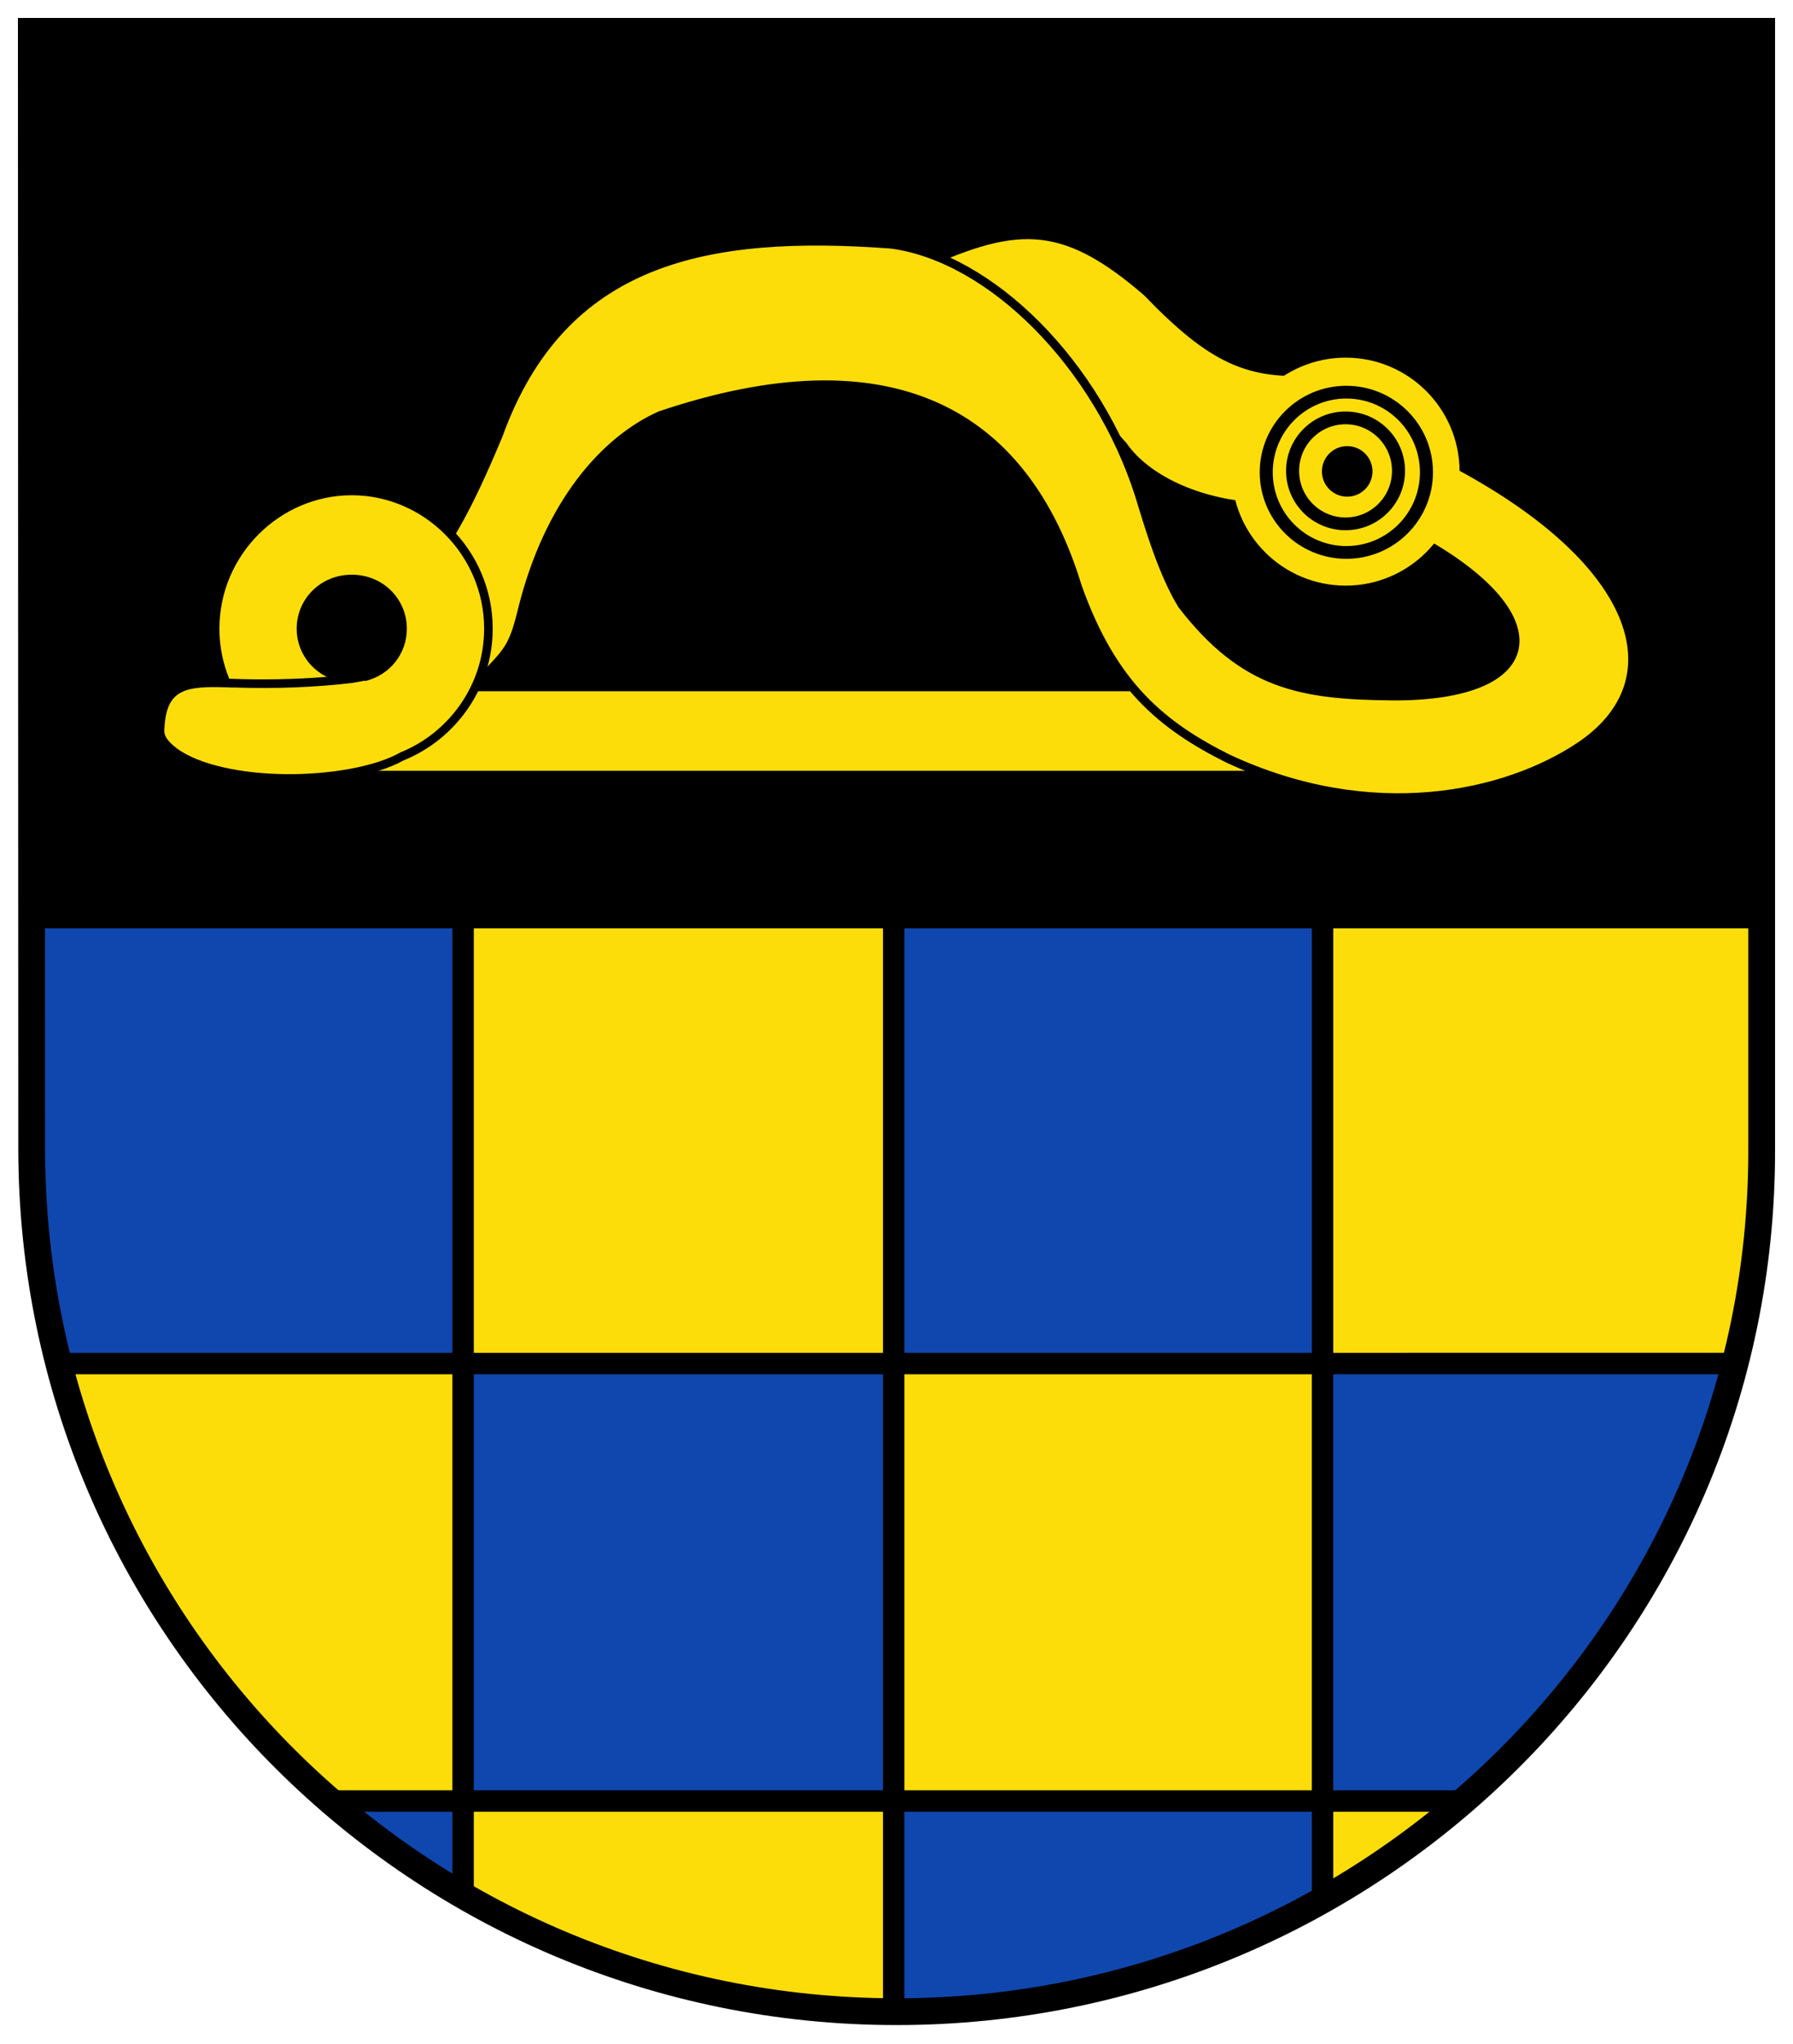 <svg height="569.873" width="500" xmlns="http://www.w3.org/2000/svg"><g transform="translate(-133.922 -392.148)"><g transform="matrix(1.127 0 0 1.127 -1017.973 524.374)"><path d="m1029.583 109.034 213.141.541.541 272.543c-114.763-9.164-207.214-92.009-214.223-194.207z" fill="#fcdd09"/><path d="m1030.39 109.898h105.959l.383 110.549-100.986-.383-6.503-38.635z" fill="#0f47af"/><path d="m1456.446 109.034-213.141.541-.541 272.543c114.314-10.522 207.528-84.261 214.223-194.207z" fill="#fcdd09"/><path d="m1031.88-108.591h425.614v217.292h-425.614z"/><g fill="#0f47af"><path d="m1136.728 218.967h105.815v109.26h-105.815z"/><path d="m1242.79 328.091h105.815v23.907c-33.314 18.415-74.064 28.822-105.815 29.953z"/><path d="m1103.801 328.091h32.985v23.248z"/><path d="m1348.431 219.011h103.76c-4.892 43.042-35.91 77.54-66.063 109.26h-37.697z"/><path d="m1242.817 109.898h106.341v110.166h-106.341z"/></g><path d="m1349.335 110.321v241.846m-106.103-242.058v271.198m-141.48-53.144h283.536m-347.234-108.199 413.171-.011m-419.336-110.31h423.261m-318.474.676v240.985" fill="none" stroke="#000" stroke-width="5.303"/></g><path d="m625.187 712.946v-312.063h-482.529l.099 311.521c.12 133.374 108.477 240.533 241.196 240.533 132.719 0 241.234-107.092 241.234-239.991z" fill="none" stroke="#000" stroke-linecap="square" stroke-width="7.471"/><g transform="matrix(1.199 0 0 1.199 -26.291 -190.651)"><g fill="#fcdd09"><path d="m214.175 646.786h217.685v18.493h-217.685z"/><path d="m346.23 549.624c23.394-10.795 33.667-11.964 53.475 5.093 15.385 15.994 24.169 19.784 40.234 18.589l-13.496 29.539c-11.995-.356-25.107-5.446-30.871-13.816-14.256-15.959-32.419-26.339-49.342-39.404z"/><path d="m464.892 612.262c30.659 17.424 27.754 35.816-7.419 35.66-21.25-.217-34.465-2.497-48.928-21.212-4.471-7.315-7.562-17.714-9.916-25.441-9.731-30.536-34.544-55.34-57.776-58.412-42.878-3.141-76.446 3.242-91.345 44.459-7.261 17.428-11.097 23.297-15.657 29.922l9.623 29.172c7.819-8.86 9.096-8.249 11.566-18.382 6.121-24.961 19.328-39.653 32.157-45.375 53.264-17.936 84.594-1.145 97.071 39.931 8.171 22.9 19.715 32.228 34.945 39.859 33.452 15.581 64.542 8.704 81.832-2.84 22.961-15.33 14.461-43.751-32.082-67.365z" stroke="#000" stroke-width="2"/><path d="m454.064 598.046c0 3.208-2.544 5.808-5.682 5.808s-5.682-2.6-5.682-5.808 2.544-5.808 5.682-5.808 5.682 2.6 5.682 5.808z" transform="matrix(4.664 0 0 4.563 -1644.665 -2133.157)"/></g><path d="m454.064 598.046c0 3.208-2.544 5.808-5.682 5.808s-5.682-2.6-5.682-5.808 2.544-5.808 5.682-5.808 5.682 2.6 5.682 5.808z" transform="matrix(1.035 0 0 1.012 -17.123 -9.552)"/><path d="m454.064 598.046c0 3.208-2.544 5.808-5.682 5.808s-5.682-2.6-5.682-5.808 2.544-5.808 5.682-5.808 5.682 2.6 5.682 5.808z" fill="none" stroke="#000" stroke-width=".925" transform="matrix(3.279 0 0 3.208 -1023.491 -1322.653)"/><path d="m454.064 598.046c0 3.208-2.544 5.808-5.682 5.808s-5.682-2.6-5.682-5.808 2.544-5.808 5.682-5.808 5.682 2.6 5.682 5.808z" fill="none" stroke="#000" stroke-width="1.399" transform="matrix(2.168 0 0 2.121 -525.523 -672.908)"/><path d="m215.438 600.219c-17.298 0-31.781 14.33-31.781 32.031 0 4.485.924 8.751 2.594 12.625-8.778-.291-14.756.032-15.375 10.25-.38 2.565 1.362 4.245 3.188 5.688 11.253 8.39 40.648 7.865 52.781 1.281.052-.028.105-.065.156-.094 11.721-4.691 20.219-16.212 20.219-29.75 0-17.701-14.484-32.031-31.781-32.031zm0 20.469c6.77 0 11.812 5.196 11.812 11.562 0 5.322-3.544 9.789-8.656 11.125l-.094-.031c-.955.171-1.919.334-2.875.469-.061.009-.126-.009-.188 0-6.77 0-11.812-5.196-11.812-11.562s5.043-11.562 11.812-11.562z" fill="#fcdd09"/><path d="m215.438 599.219c-17.85 0-32.781 14.785-32.781 33.031 0 4.106.875 7.997 2.25 11.625-3.794-.095-7.184-.036-9.844 1.281-2.977 1.474-4.849 4.572-5.188 9.812-.003.022.003.04 0 .062-.001.011.001.02 0 .031-.194 1.492.234 2.824.938 3.875.719 1.075 1.685 1.914 2.625 2.656h.031v.031c5.969 4.45 16.263 6.342 26.656 6.438 10.394.096 20.833-1.646 27.188-5.094.048-.026.035-.015.062-.031.044-.026.104-.068.094-.062 12.037-4.865 20.75-16.709 20.75-30.625 0-18.246-14.931-33.031-32.781-33.031zm0 2c16.745 0 30.781 13.876 30.781 31.031 0 13.119-8.242 24.269-19.594 28.812l-.062.031-.031.031c-.119.066-.177.105-.156.094-5.779 3.135-16.099 4.937-26.25 4.844-10.131-.093-20.145-2.107-25.438-6.031-.013-.01-.019-.021-.031-.031-.871-.691-1.681-1.4-2.188-2.156-.513-.767-.747-1.53-.594-2.562v-.062-.031c.298-4.916 1.72-7.059 4.062-8.219s5.912-1.239 10.281-1.094h.156l1.406.062v-.031c9.755.344 19.383-.031 28.156-1.094v-.031c.821-.124 1.657-.294 2.469-.438l.156.062.281-.062c5.53-1.446 9.406-6.328 9.406-12.094 0-6.894-5.531-12.562-12.812-12.562s-12.812 5.668-12.812 12.562c0 4.88 2.798 9.112 7 11.188-7.242.595-14.927.749-22.688.438-1.462-3.595-2.281-7.5-2.281-11.625 0-17.155 14.036-31.031 30.781-31.031zm0 20.469c6.258 0 10.812 4.724 10.812 10.562 0 4.796-3.123 8.763-7.688 10.062l-.25.062c-.949.17-1.875.305-2.812.438.073-.01-.073.005-.062 0-6.258 0-10.812-4.724-10.812-10.562s4.555-10.562 10.812-10.562z"/></g></g></svg>